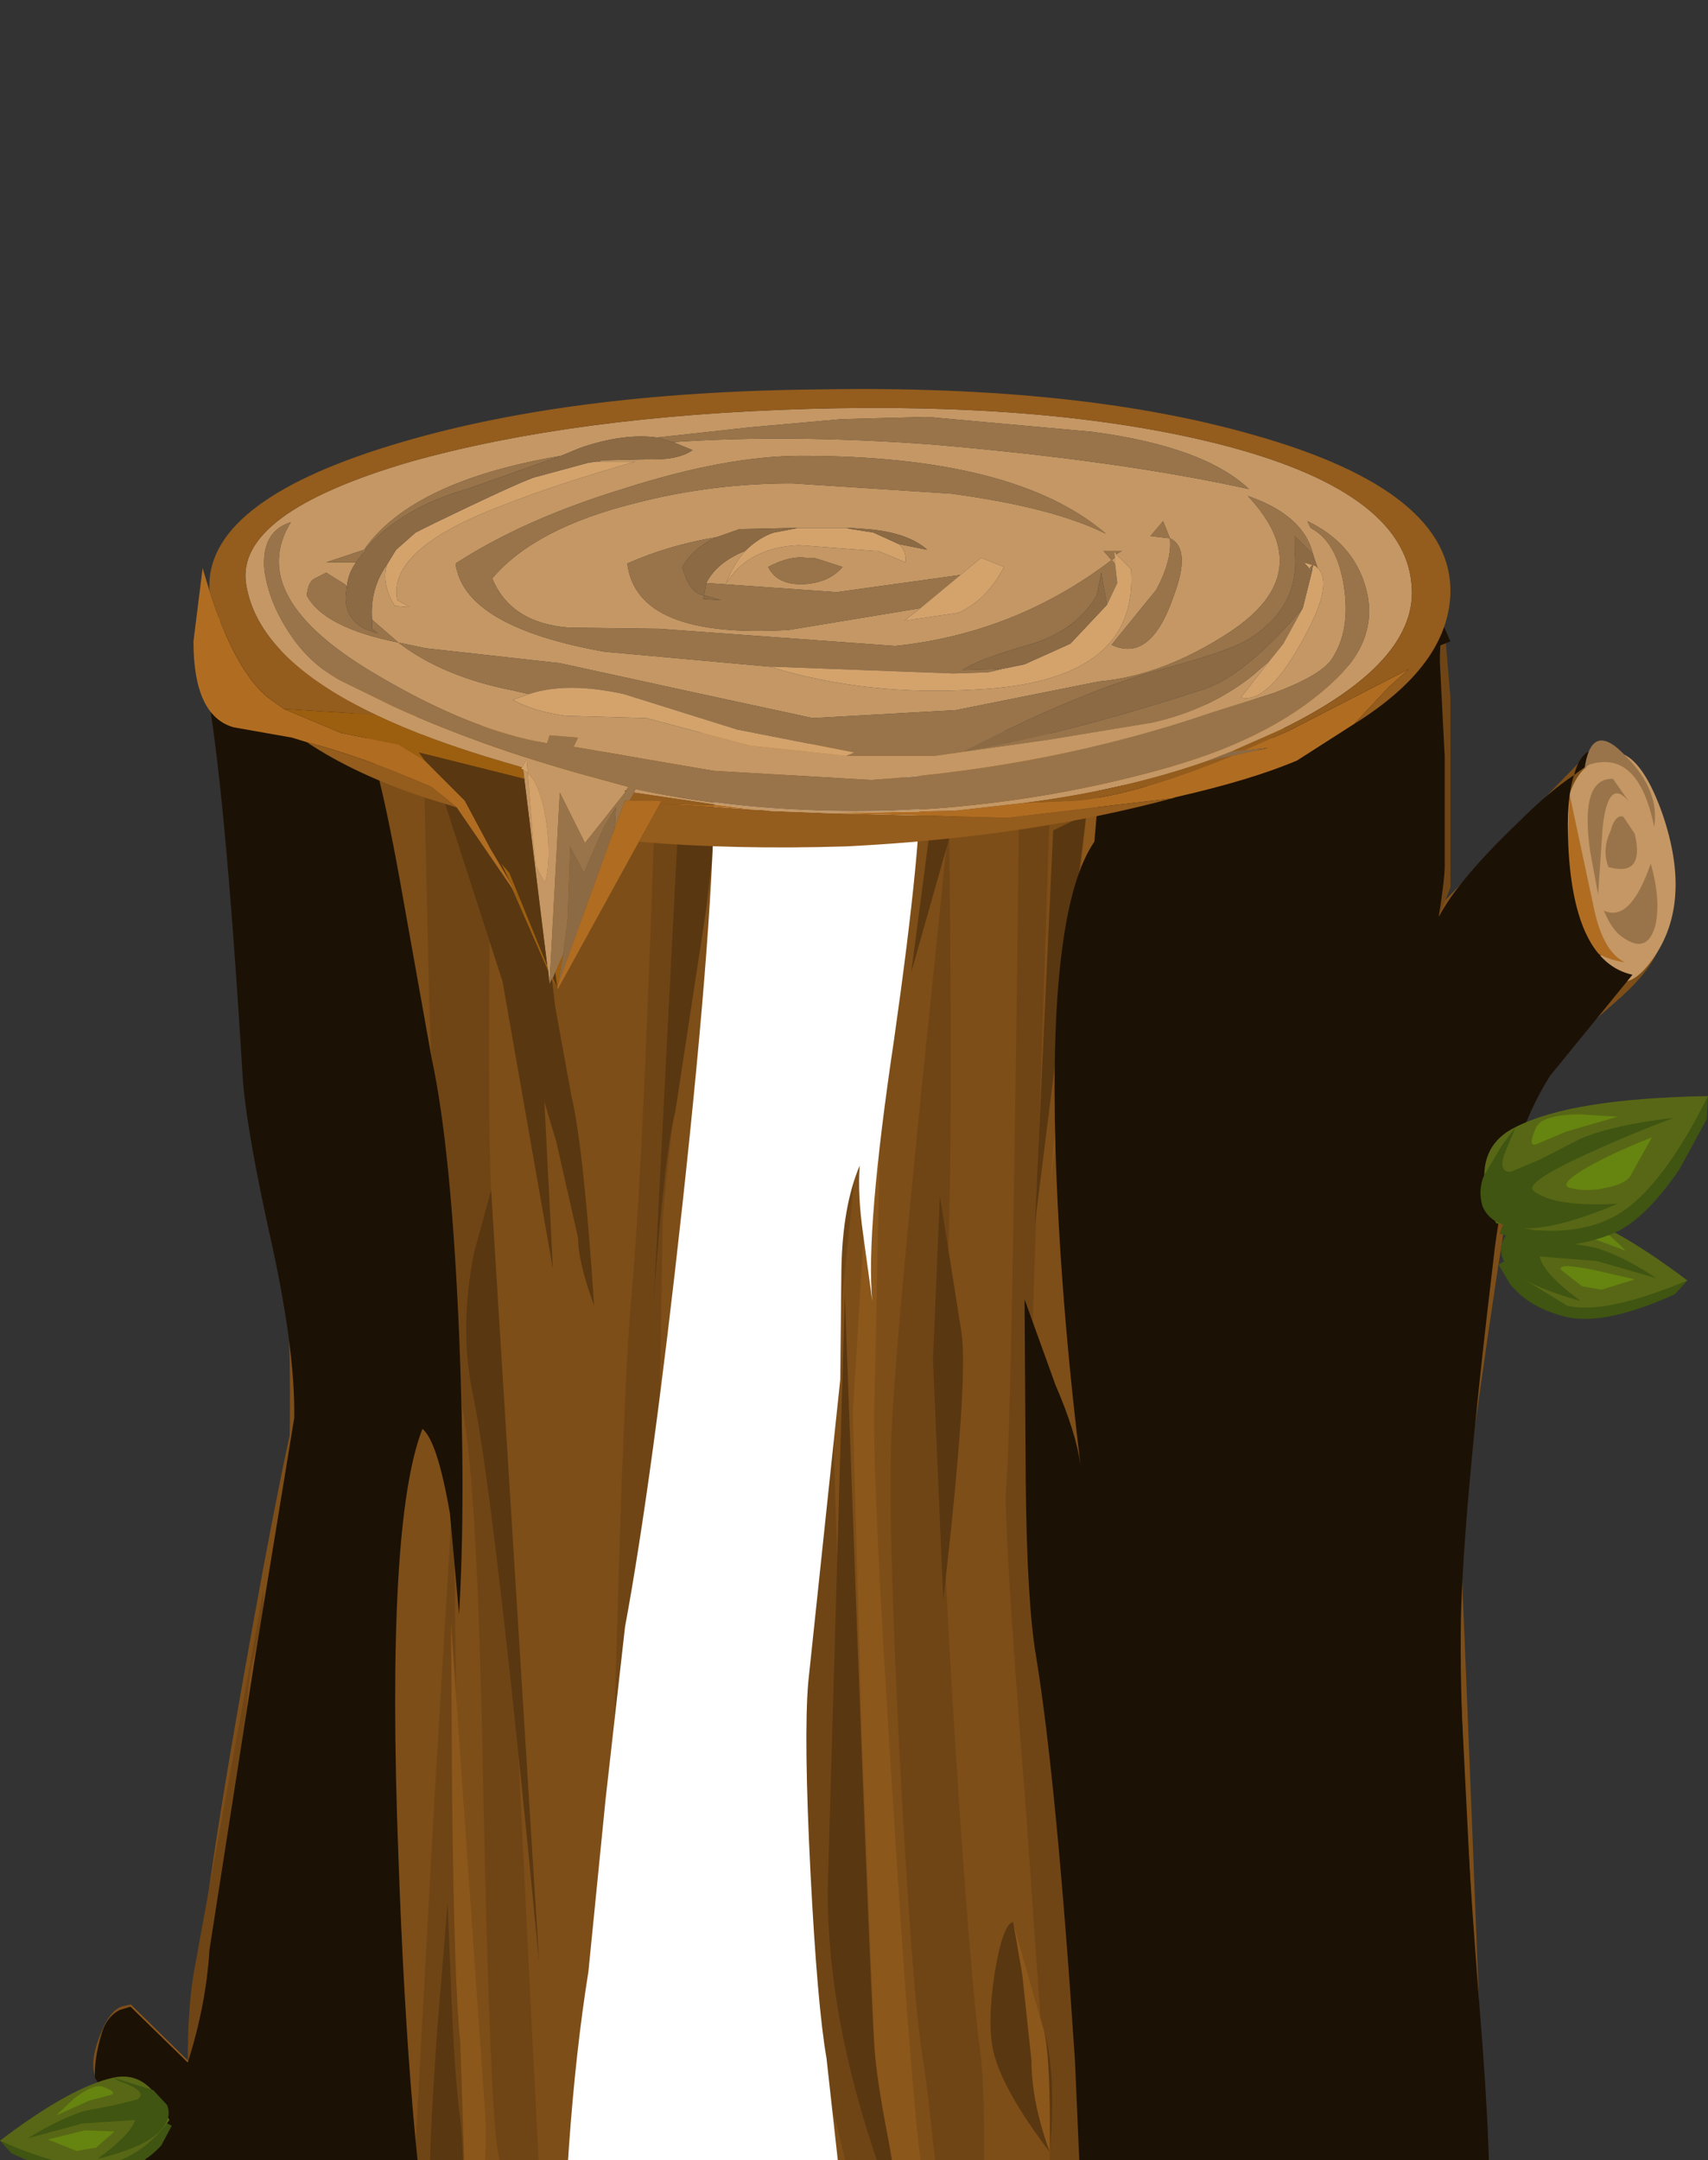 <?xml version="1.0" encoding="UTF-8" standalone="no"?>
<svg xmlns:xlink="http://www.w3.org/1999/xlink" height="94.3px" width="74.6px" xmlns="http://www.w3.org/2000/svg">
  <rect width="100%" height="100%" fill="#333333" stroke="none"/>
  <g transform="matrix(1.0, 0.0, 0.0, 1.0, 0.0, 0.0)">
    <use height="19.9" transform="matrix(1.0, 0.0, 0.0, 1.0, 5.65, 90.3)" width="62.85" xlink:href="#shape0"/>
    <use height="12.95" transform="matrix(1.0, 0.0, 0.0, 1.038, 6.8, 96.25)" width="59.6" xlink:href="#sprite0"/>
    <use height="84.6" transform="matrix(1.0, 0.0, 0.0, 1.0, 9.05, 26.3)" width="64.15" xlink:href="#shape2"/>
    <use height="81.3" transform="matrix(1.0, 0.0, 0.0, 1.038, 44.75, 26.05)" width="26.55" xlink:href="#sprite1"/>
    <use height="1.45" transform="matrix(1.0, 0.0, 0.0, 1.0, 62.8, 26.75)" width="0.55" xlink:href="#shape4"/>
    <use height="78.7" transform="matrix(1.0, 0.0, 0.0, 1.038, 48.95, 28.15)" width="20.75" xlink:href="#sprite2"/>
    <use height="82.85" transform="matrix(1.0, 0.0, 0.0, 1.0, 4.05, 26.8)" width="68.35" xlink:href="#shape6"/>
    <use height="76.0" transform="matrix(1.0, 0.0, 0.0, 1.038, 4.15, 27.5)" width="16.05" xlink:href="#sprite3"/>
    <use height="74.85" transform="matrix(1.0, 0.0, 0.0, 1.038, 24.5, 33.65)" width="15.7" xlink:href="#sprite4"/>
    <use height="78.0" transform="matrix(1.0, 0.0, 0.0, 1.0, 0.0, 17.0)" width="74.6" xlink:href="#shape9"/>
  </g>
  <defs>
    <g id="shape0" transform="matrix(1.0, 0.0, 0.0, 1.0, -5.65, -90.3)">
      <path d="M37.05 90.3 Q50.05 90.3 59.3 93.2 68.5 96.15 68.5 100.25 68.5 104.35 59.3 107.3 50.05 110.2 37.05 110.2 24.05 110.2 14.85 107.3 5.65 104.35 5.65 100.25 5.65 96.15 14.85 93.2 24.05 90.3 37.05 90.3" fill="url(#gradient0)" fill-rule="evenodd" stroke="none"/>
    </g>
    <radialGradient cx="0" cy="0" gradientTransform="matrix(0.038, 0.0, 0.0, -0.012, 37.05, 100.2)" gradientUnits="userSpaceOnUse" id="gradient0" r="819.2" spreadMethod="pad">
      <stop offset="0.086" stop-color="#000000" stop-opacity="0.247"/>
      <stop offset="0.867" stop-color="#000000" stop-opacity="0.102"/>
      <stop offset="1.0" stop-color="#000000" stop-opacity="0.0"/>
    </radialGradient>
    <g id="sprite0" transform="matrix(1.0, 0.0, 0.0, 1.0, 0.05, 0.0)">
      <use height="12.95" transform="matrix(1.0, 0.0, 0.0, 1.0, -0.05, 0.0)" width="59.6" xlink:href="#shape1"/>
    </g>
    <g id="shape1" transform="matrix(1.0, 0.0, 0.0, 1.0, 0.05, 0.0)">
      <path d="M57.2 0.0 Q58.75 0.0 59.35 2.85 60.0 5.7 58.6 6.7 56.55 8.15 53.1 9.55 48.1 11.5 42.15 12.5 36.3 13.45 24.45 12.45 L9.7 10.65 Q6.1 10.05 3.15 8.7 0.45 7.5 0.0 6.5 -0.35 5.8 2.4 4.1 3.75 3.3 5.2 2.6 L57.2 0.0" fill="#000000" fill-rule="evenodd" stroke="none"/>
    </g>
    <g id="shape2" transform="matrix(1.0, 0.0, 0.0, 1.0, -9.05, -26.3)">
      <path d="M57.35 30.0 Q61.4 28.15 63.2 26.3 62.9 28.15 62.7 31.65 62.35 38.6 62.8 46.45 63.55 59.15 65.0 98.1 63.55 101.3 59.55 104.4 51.6 110.7 38.95 110.35 24.15 109.95 15.45 105.7 12.75 104.35 11.0 102.8 L9.75 101.5 11.1 98.3 Q12.3 94.55 11.65 92.2 11.2 90.5 12.15 74.8 13.1 58.75 12.3 54.85 10.85 47.7 9.05 28.05 11.9 29.3 16.95 30.6 27.05 33.15 38.15 33.4 49.25 33.65 57.35 30.0" fill="#7e4e18" fill-rule="evenodd" stroke="none"/>
      <path d="M64.6 61.0 Q62.95 72.5 62.6 72.75 62.25 73.1 62.8 76.45 62.8 80.25 59.65 82.25 55.1 85.2 57.15 68.55 57.95 62.35 62.05 40.4 L69.2 33.05 70.45 35.45 72.5 40.0 Q73.1 41.55 70.55 43.75 67.3 46.55 66.9 47.55 66.3 48.95 64.6 61.0" fill="#7e4e18" fill-rule="evenodd" stroke="none"/>
      <path d="M69.2 33.55 Q71.15 31.45 72.6 35.5 74.0 39.55 72.05 42.05 70.2 44.45 68.9 39.8 67.65 35.15 69.2 33.55" fill="#c49764" fill-rule="evenodd" stroke="none"/>
      <path d="M17.6 56.5 Q17.0 58.25 16.65 71.15 16.3 84.4 15.9 86.1 15.1 89.85 15.35 105.5 L13.45 103.45 Q14.25 88.6 14.8 83.6 15.3 78.95 15.8 69.1 16.3 57.95 15.9 54.85 L12.3 28.0 15.1 30.45 16.75 42.2 Q18.3 54.45 17.6 56.5" fill="#704515" fill-rule="evenodd" stroke="none"/>
      <path d="M28.7 32.35 L31.6 32.75 30.4 41.3 Q29.15 50.35 28.95 53.2 L28.7 67.7 28.4 84.05 Q28.1 91.05 28.4 110.1 L25.9 109.25 Q26.2 95.2 26.45 89.0 L26.9 72.8 Q27.25 60.25 27.55 56.9 28.1 51.15 28.7 32.35" fill="#704515" fill-rule="evenodd" stroke="none"/>
      <path d="M18.45 30.8 L21.5 31.55 21.4 39.75 Q21.3 48.6 21.45 51.95 L23.15 86.95 24.25 108.4 22.0 108.0 Q22.6 98.1 21.75 93.95 21.4 92.25 21.1 77.95 20.85 64.0 20.1 61.05 19.25 57.7 18.75 43.9 L18.45 30.8" fill="#704515" fill-rule="evenodd" stroke="none"/>
      <path d="M31.5 50.8 L34.8 35.4 33.7 44.4 Q32.55 53.95 32.55 56.5 L32.4 70.65 Q32.3 82.3 32.85 85.7 33.65 91.05 32.0 110.1 L30.9 109.65 Q31.45 101.4 31.45 96.85 L30.95 81.05 30.05 64.35 Q29.7 60.75 31.5 50.8" fill="#704515" fill-rule="evenodd" stroke="none"/>
      <path d="M20.1 108.0 L18.95 107.15 Q18.15 96.45 18.15 93.55 L19.0 78.05 19.8 64.8 20.0 79.4 Q20.2 94.5 20.35 96.85 20.65 100.6 20.1 108.0" fill="#704515" fill-rule="evenodd" stroke="none"/>
      <path d="M17.3 106.75 L15.35 105.5 16.75 96.0 17.3 106.75" fill="#704515" fill-rule="evenodd" stroke="none"/>
      <path d="M57.5 58.15 Q56.8 53.5 57.1 41.9 L57.5 31.25 59.45 29.2 Q58.35 43.7 58.05 51.15 57.8 59.2 60.85 71.8 61.95 76.35 65.0 98.1 L62.2 102.6 Q61.1 93.55 60.85 89.85 L59.5 75.4 57.5 58.15" fill="#704515" fill-rule="evenodd" stroke="none"/>
      <path d="M60.85 103.0 Q57.25 95.2 57.25 93.1 L57.5 69.35 58.1 79.05 Q58.8 89.1 59.15 90.6 59.75 93.1 60.85 103.0" fill="#704515" fill-rule="evenodd" stroke="none"/>
      <path d="M68.9 40.0 L70.0 41.65 68.45 42.75 Q66.6 44.3 65.05 46.6 63.5 48.9 62.6 53.55 L62.1 57.05 62.6 52.3 Q63.35 46.45 64.2 44.95 65.1 43.4 67.1 41.55 L68.9 40.0" fill="#704515" fill-rule="evenodd" stroke="none"/>
      <path d="M60.6 28.7 L62.8 26.4 63.1 27.5 63.35 30.45 63.35 38.75 61.15 44.15 60.6 28.7" fill="#704515" fill-rule="evenodd" stroke="none"/>
      <path d="M36.45 59.8 Q36.25 62.55 36.95 75.85 37.7 89.05 38.1 90.6 L39.15 96.55 40.05 103.0 40.6 110.9 38.95 110.35 38.3 103.05 Q37.35 95.1 36.15 91.45 34.95 87.95 35.1 74.2 35.5 60.4 35.35 58.55 35.15 56.25 36.05 48.5 L37.0 41.25 38.95 35.85 36.45 59.8" fill="#704515" fill-rule="evenodd" stroke="none"/>
      <path d="M36.7 109.65 L33.65 109.65 Q33.65 106.65 33.8 103.6 34.1 97.35 34.8 96.85 35.5 96.35 36.15 102.95 L36.7 109.65" fill="#704515" fill-rule="evenodd" stroke="none"/>
      <path d="M41.45 35.85 Q41.7 55.3 41.15 58.15 40.8 60.1 41.55 73.35 42.3 85.6 42.8 89.45 43.35 93.55 42.25 110.5 40.85 93.1 40.3 89.85 39.85 87.15 39.3 76.8 38.75 66.1 38.95 62.3 39.1 58.9 40.3 47.05 L41.45 35.85" fill="#704515" fill-rule="evenodd" stroke="none"/>
      <path d="M44.5 35.85 L45.85 35.4 45.05 59.4 Q45.05 61.7 45.95 74.7 46.85 88.05 47.25 90.6 L49.2 109.65 46.4 109.65 Q45.85 98.1 45.85 93.95 L44.8 78.9 Q43.8 66.35 43.95 64.8 44.2 61.9 44.5 35.85" fill="#704515" fill-rule="evenodd" stroke="none"/>
      <path d="M54.75 33.35 L54.25 43.1 Q53.75 53.2 53.9 55.3 L54.55 70.0 55.0 85.7 Q55.0 89.3 55.35 94.0 55.7 98.85 56.1 99.75 56.7 101.0 57.8 105.5 L55.85 107.15 Q54.75 96.0 54.75 94.35 53.65 67.65 53.05 64.35 52.75 62.5 52.95 54.05 L53.05 44.9 Q52.9 43.9 52.85 38.75 L52.8 33.75 54.75 33.35" fill="#704515" fill-rule="evenodd" stroke="none"/>
      <path d="M49.2 35.0 L50.85 35.0 50.2 44.9 Q49.55 55.1 49.75 56.05 49.9 57.1 49.3 71.3 L48.65 85.3 48.0 71.3 Q47.35 57.1 47.55 56.05 L49.2 35.0" fill="#704515" fill-rule="evenodd" stroke="none"/>
      <path d="M54.2 105.95 Q52.8 105.1 52.5 103.85 L50.0 91.05 Q49.3 87.7 50.85 73.8 L52.5 60.65 52.3 72.0 Q52.15 83.75 52.5 86.1 53.05 89.85 54.2 105.95" fill="#704515" fill-rule="evenodd" stroke="none"/>
      <path d="M52.25 108.85 L49.2 109.65 50.3 97.25 52.25 108.85" fill="#704515" fill-rule="evenodd" stroke="none"/>
      <path d="M62.0 27.65 L62.5 27.15 63.15 27.0 62.0 27.65 57.5 31.25 Q55.85 32.5 52.15 33.35 L44.65 34.15 39.15 34.05 34.55 33.65 29.55 32.85 27.45 32.35 36.6 32.5 49.9 32.0 Q53.35 31.45 58.6 29.2 L62.0 27.65" fill="#b06d22" fill-rule="evenodd" stroke="none"/>
      <path d="M68.45 37.3 L68.55 34.65 69.65 39.8 Q70.05 41.55 70.95 42.0 L70.9 42.0 Q69.65 41.8 69.1 40.95 68.5 40.1 68.45 37.3" fill="#b06d22" fill-rule="evenodd" stroke="none"/>
      <path d="M35.4 109.5 L34.9 105.4 Q34.45 101.2 34.7 100.7 L35.1 98.85 35.25 97.7 35.9 101.85 36.55 107.6 36.55 110.9 35.4 109.5" fill="#593711" fill-rule="evenodd" stroke="none"/>
      <path d="M39.85 110.1 Q39.3 97.4 38.4 94.6 36.15 88.15 36.15 82.55 L36.9 56.5 Q38.0 87.2 38.2 89.45 L39.2 95.95 40.05 102.1 39.85 110.1" fill="#593711" fill-rule="evenodd" stroke="none"/>
      <path d="M53.15 104.25 L52.15 97.8 Q51.2 91.1 51.3 90.25 L52.0 87.65 52.5 86.1 53.05 89.85 53.55 96.0 Q53.55 99.35 53.15 104.25" fill="#593711" fill-rule="evenodd" stroke="none"/>
      <path d="M29.8 32.5 L31.6 33.15 30.85 39.65 29.5 48.5 Q29.0 50.5 28.55 56.8 L29.8 32.5" fill="#593711" fill-rule="evenodd" stroke="none"/>
      <path d="M19.55 83.05 L19.7 86.75 Q19.85 90.7 20.1 92.45 20.45 95.2 19.9 103.75 L18.8 95.45 Q18.7 94.25 19.1 88.55 L19.55 83.05" fill="#593711" fill-rule="evenodd" stroke="none"/>
      <path d="M12.85 30.6 L12.3 29.5 15.45 31.4 17.3 49.65 15.1 41.05 Q14.65 39.7 13.7 35.0 L12.85 30.6" fill="#593711" fill-rule="evenodd" stroke="none"/>
      <path d="M11.2 29.5 L12.7 49.3 9.05 28.05 11.2 29.5" fill="#704515" fill-rule="evenodd" stroke="none"/>
      <path d="M58.55 34.15 L59.45 47.95 Q59.65 49.3 58.7 60.35 57.95 53.45 58.05 51.15 L58.55 34.15" fill="#593711" fill-rule="evenodd" stroke="none"/>
      <path d="M46.0 36.25 L47.45 35.55 45.2 53.45 46.0 36.25" fill="#593711" fill-rule="evenodd" stroke="none"/>
      <path d="M19.7 70.85 L21.2 92.45 Q21.35 94.95 20.1 108.0 L20.25 99.05 20.3 94.8 20.1 89.1 Q19.85 86.9 19.75 78.65 L19.7 70.85" fill="#8c571b" fill-rule="evenodd" stroke="none"/>
      <path d="M15.45 31.4 L16.8 39.3 Q18.15 47.8 18.25 50.7 18.4 55.4 16.2 71.1 16.55 61.2 16.95 58.45 17.55 53.55 17.1 48.8 L15.45 31.4" fill="#8c571b" fill-rule="evenodd" stroke="none"/>
      <path d="M38.4 44.65 L38.4 51.25 38.2 60.9 Q38.05 63.9 38.95 77.85 39.8 91.6 40.25 94.6 40.8 98.5 40.8 109.0 L39.85 98.5 38.95 94.15 Q38.3 90.95 38.2 89.45 L37.65 76.1 37.25 61.7 37.85 51.75 38.4 44.65" fill="#8c571b" fill-rule="evenodd" stroke="none"/>
      <path d="M54.75 33.35 L57.5 31.25 54.2 48.65 54.75 33.35" fill="#593711" fill-rule="evenodd" stroke="none"/>
      <path d="M62.2 102.6 Q60.0 98.9 59.45 96.45 59.0 94.35 58.25 82.9 57.5 71.3 58.05 73.05 58.6 74.6 60.45 88.75 L62.2 102.6" fill="#593711" fill-rule="evenodd" stroke="none"/>
      <path d="M65.05 53.2 Q64.45 56.1 62.6 72.75 L62.8 53.65 65.6 44.55 65.55 47.8 Q65.4 51.4 65.05 53.2" fill="#593711" fill-rule="evenodd" stroke="none"/>
      <path d="M51.8 74.95 L51.8 71.55 51.85 74.15 Q52.2 85.1 53.05 86.95 53.95 88.75 54.0 96.05 L53.9 103.0 Q53.35 93.55 52.5 89.45 52.0 86.85 51.8 74.95" fill="#8c571b" fill-rule="evenodd" stroke="none"/>
      <path d="M58.05 71.4 L60.85 89.85 62.2 102.6 Q60.85 93.95 60.3 91.85 59.95 90.6 58.95 80.85 L58.05 71.4" fill="#8c571b" fill-rule="evenodd" stroke="none"/>
      <path d="M59.15 53.65 L59.1 48.8 58.75 43.7 Q58.6 42.7 59.15 37.7 L59.75 32.9 Q59.75 41.0 59.3 42.45 59.05 43.4 59.4 46.2 L60.0 50.1 Q60.3 51.75 58.9 59.6 L59.15 53.65" fill="#8c571b" fill-rule="evenodd" stroke="none"/>
      <path d="M47.45 35.55 L48.1 35.2 45.85 51.75 47.45 35.55" fill="#8c571b" fill-rule="evenodd" stroke="none"/>
      <path d="M34.8 96.85 L37.25 103.85 Q38.05 106.35 37.35 108.9 37.05 110.15 36.55 110.9 36.45 106.75 36.0 104.25 L34.8 96.85" fill="#8c571b" fill-rule="evenodd" stroke="none"/>
      <path d="M20.65 60.85 Q20.05 58.0 20.7 54.7 L21.45 51.95 23.55 85.7 Q21.6 65.4 20.65 60.85" fill="#593711" fill-rule="evenodd" stroke="none"/>
      <path d="M23.7 108.4 L23.8 96.85 25.35 108.85 23.7 108.4" fill="#593711" fill-rule="evenodd" stroke="none"/>
      <path d="M11.5 102.8 L14.25 92.7 14.1 104.7 11.5 102.8" fill="#593711" fill-rule="evenodd" stroke="none"/>
      <path d="M51.7 108.6 L50.45 108.85 50.6 98.9 51.7 108.6" fill="#593711" fill-rule="evenodd" stroke="none"/>
      <path d="M42.25 110.5 L42.7 99.95 42.65 96.75 42.55 94.75 43.95 106.75 43.1 110.5 42.25 110.5" fill="#593711" fill-rule="evenodd" stroke="none"/>
    </g>
    <g id="sprite1" transform="matrix(1.0, 0.0, 0.0, 1.0, 0.0, 0.0)">
      <use height="81.3" transform="matrix(1.0, 0.0, 0.0, 1.0, 0.0, 0.0)" width="26.55" xlink:href="#shape3"/>
    </g>
    <g id="shape3" transform="matrix(1.0, 0.0, 0.0, 1.0, 0.0, 0.0)">
      <path d="M24.0 7.5 Q23.65 8.5 23.75 10.5 24.0 15.35 26.55 15.9 L22.95 20.15 Q21.15 22.9 20.55 27.3 19.05 39.3 19.05 43.65 19.0 48.95 20.0 60.9 20.5 67.4 20.15 69.1 19.55 72.05 16.15 74.55 13.8 76.3 10.1 78.25 L4.0 81.3 Q4.05 79.2 3.6 76.85 L2.85 72.6 Q2.55 70.55 2.45 67.1 L2.2 61.55 Q1.4 49.85 0.5 44.55 0.1 42.3 0.05 37.15 L0.0 29.55 1.35 33.15 Q2.25 35.15 2.45 36.55 1.55 29.5 1.35 23.2 1.05 13.1 3.05 10.3 L3.25 8.05 Q4.2 7.8 6.05 8.05 7.45 8.2 8.8 7.4 10.3 6.55 13.6 3.5 16.65 0.7 18.25 0.0 L17.95 6.8 Q17.75 10.65 18.1 13.45 18.95 11.9 21.55 9.5 22.9 8.2 24.0 7.5 24.4 6.0 25.7 6.55 25.0 6.75 24.0 7.5" fill="#1c1105" fill-rule="evenodd" stroke="none"/>
    </g>
    <g id="shape4" transform="matrix(1.0, 0.0, 0.0, 1.0, -62.8, -26.75)">
      <path d="M62.8 26.75 L63.35 28.0 62.85 28.2 62.8 26.75" fill="#1c1105" fill-rule="evenodd" stroke="none"/>
    </g>
    <g id="sprite2" transform="matrix(1.0, 0.0, 0.0, 1.0, 0.0, 0.0)">
      <use height="78.7" transform="matrix(1.0, 0.0, 0.0, 1.0, 0.0, 0.0)" width="20.75" xlink:href="#shape5"/>
    </g>
    <g id="shape5" transform="matrix(1.0, 0.0, 0.0, 1.0, 0.0, 0.0)">
      <path d="M10.25 2.15 Q11.45 1.2 13.9 0.0 L14.15 4.7 14.15 9.35 Q14.1 10.8 13.05 15.7 12.2 19.7 12.55 22.05 L14.25 19.25 Q15.3 17.45 16.35 17.0 L14.45 20.75 17.5 16.95 Q19.35 14.35 20.75 14.2 20.25 15.6 18.6 17.95 16.95 20.25 16.4 21.8 15.85 23.6 15.2 31.3 14.6 38.6 14.7 41.15 L15.4 54.5 16.0 67.65 Q15.2 68.1 14.0 69.95 12.9 71.75 11.95 72.1 L11.9 71.95 Q9.35 75.0 5.65 77.1 1.9 79.2 0.0 78.55 0.25 76.45 2.05 72.4 2.4 73.35 3.05 74.05 L4.1 66.7 Q5.7 69.6 7.45 70.55 8.0 68.65 7.5 65.85 L6.2 61.15 Q6.35 62.3 5.95 63.35 L5.15 47.55 Q4.7 35.45 5.75 32.2 4.85 23.9 6.65 22.8 L7.1 23.8 7.55 24.75 7.15 15.4 Q6.9 8.1 7.55 6.0 8.2 3.8 10.25 2.15" fill="#1c1105" fill-rule="evenodd" stroke="none"/>
    </g>
    <g id="shape6" transform="matrix(1.0, 0.0, 0.0, 1.0, -4.05, -26.8)">
      <path d="M41.6 32.75 Q37.1 32.5 35.2 31.75 L39.1 32.5 Q39.5 31.7 42.55 31.85 L46.7 32.05 50.35 31.05 54.55 30.55 56.05 30.35 53.25 31.35 48.0 32.7 Q45.65 33.05 41.6 32.75" fill="#8c6a44" fill-rule="evenodd" stroke="none"/>
      <path d="M70.05 39.75 Q71.2 40.3 72.1 37.7 72.55 39.3 72.3 40.4 71.95 41.7 70.85 40.9 70.4 40.6 70.05 39.75 M71.15 35.0 Q70.25 33.9 70.0 36.1 L69.8 39.05 69.45 37.15 Q69.0 33.95 70.45 34.0 L71.15 35.0" fill="#99744a" fill-rule="evenodd" stroke="none"/>
      <path d="M70.35 36.25 Q70.55 35.55 70.9 35.65 L71.4 36.4 Q71.85 38.3 70.25 37.85 70.0 37.2 70.25 36.5 L70.35 36.25" fill="#99744a" fill-rule="evenodd" stroke="none"/>
      <path d="M69.35 33.4 L69.2 33.6 Q69.5 31.4 71.0 33.0 72.5 34.5 72.25 36.1 71.55 32.65 69.35 33.4" fill="#99744a" fill-rule="evenodd" stroke="none"/>
      <path d="M13.3 60.15 L13.45 59.75 12.5 87.35 Q12.05 91.65 11.65 102.15 L9.15 101.6 Q8.35 97.1 7.2 94.6 6.5 93.1 5.25 91.7 L4.15 90.6 Q3.9 89.95 4.45 88.65 4.8 87.8 5.3 87.6 L5.7 87.5 8.2 89.95 8.65 89.4 Q9.0 88.55 8.75 87.1 8.45 85.65 10.55 73.7 12.6 62.1 13.3 60.15" fill="#7e4e18" fill-rule="evenodd" stroke="none"/>
      <path d="M11.65 92.2 L10.95 103.05 9.15 101.6 Q8.6 98.4 7.5 96.15 L5.4 92.6 4.15 90.6 Q5.4 90.45 5.85 89.85 6.1 89.45 6.75 90.3 L8.05 92.55 10.25 97.1 11.65 92.2" fill="#704515" fill-rule="evenodd" stroke="none"/>
      <path d="M12.4 79.55 Q11.45 86.05 10.8 87.35 9.85 89.45 8.2 89.95 8.2 87.75 8.45 86.2 L11.5 69.45 11.5 70.4 11.1 72.3 Q10.75 73.15 10.55 78.85 L10.4 84.4 13.2 73.35 12.4 79.55" fill="#704515" fill-rule="evenodd" stroke="none"/>
      <path d="M11.95 40.05 L13.45 45.3 Q13.9 46.65 14.85 54.05 L12.5 46.8 Q11.95 45.3 11.9 42.5 L11.95 40.05" fill="#593711" fill-rule="evenodd" stroke="none"/>
      <path d="M12.7 49.3 L14.55 58.2 Q14.75 59.45 14.2 64.0 L13.05 70.65 Q12.2 73.35 10.7 83.9 10.95 74.65 11.4 73.35 L12.8 66.6 Q13.9 60.7 13.75 59.25 L12.7 49.3" fill="#8c571b" fill-rule="evenodd" stroke="none"/>
      <path d="M5.7 87.5 L8.2 89.95 8.6 92.45 5.7 89.15 5.7 87.5" fill="#8c571b" fill-rule="evenodd" stroke="none"/>
      <path d="M13.2 83.9 L13.1 85.75 Q13.0 87.75 13.2 88.65 13.45 90.1 12.05 93.85 L11.4 89.3 Q11.2 88.25 12.0 86.0 12.8 83.9 13.2 83.9" fill="#704515" fill-rule="evenodd" stroke="none"/>
      <path d="M12.75 84.75 L13.05 86.1 13.2 88.65 12.5 92.7 Q11.95 90.6 12.2 89.3 L12.6 86.55 12.75 84.75" fill="#593711" fill-rule="evenodd" stroke="none"/>
      <path d="M41.05 52.2 L42.0 58.2 Q42.3 60.25 41.2 69.85 L40.75 59.35 41.05 52.2" fill="#593711" fill-rule="evenodd" stroke="none"/>
      <path d="M40.9 34.05 L42.15 34.15 39.8 42.45 40.9 34.05" fill="#593711" fill-rule="evenodd" stroke="none"/>
      <path d="M44.25 83.9 L45.6 88.65 Q46.15 90.45 45.85 93.95 43.8 91.25 43.4 89.6 43.1 88.35 43.45 86.1 43.8 84.0 44.25 83.9" fill="#593711" fill-rule="evenodd" stroke="none"/>
      <path d="M44.25 83.9 L45.6 88.65 Q45.9 89.95 45.85 93.95 45.05 91.75 45.05 89.95 L44.65 86.2 44.25 83.9" fill="#8c571b" fill-rule="evenodd" stroke="none"/>
      <path d="M30.9 109.65 L28.85 109.3 31.35 103.95 30.9 109.65" fill="#593711" fill-rule="evenodd" stroke="none"/>
      <path d="M34.55 33.65 L36.75 33.8 34.65 37.8 34.55 33.65" fill="#593711" fill-rule="evenodd" stroke="none"/>
      <path d="M22.6 39.75 L23.0 38.5 24.0 41.85 24.25 43.95 24.95 47.8 Q25.5 50.15 25.95 57.0 25.25 55.1 25.25 54.05 L24.3 49.85 23.0 45.5 Q22.75 44.65 22.65 42.15 L22.6 39.75" fill="#593711" fill-rule="evenodd" stroke="none"/>
      <path d="M36.35 32.6 L29.2 32.6 20.55 32.25 Q18.2 31.85 13.05 29.75 L10.55 28.05 9.3 26.8 12.55 28.55 Q16.5 30.45 19.7 30.8 L36.35 32.6" fill="#b06d22" fill-rule="evenodd" stroke="none"/>
      <path d="M25.95 32.85 L28.0 32.75 26.9 36.9 25.95 32.85" fill="#593711" fill-rule="evenodd" stroke="none"/>
      <path d="M32.75 52.6 L32.4 54.15 Q32.05 55.95 32.15 57.25 32.35 59.35 31.8 63.7 L31.05 58.3 Q30.95 57.2 31.85 54.8 L32.75 52.6" fill="#593711" fill-rule="evenodd" stroke="none"/>
    </g>
    <g id="sprite3" transform="matrix(1.0, 0.0, 0.0, 1.0, 0.0, 0.0)">
      <use height="76.0" transform="matrix(1.0, 0.0, 0.0, 1.0, 0.0, 0.0)" width="16.05" xlink:href="#shape7"/>
    </g>
    <g id="shape7" transform="matrix(1.0, 0.0, 0.0, 1.0, 0.0, 0.0)">
      <path d="M13.3 10.45 L14.7 18.0 Q15.55 21.75 15.9 29.55 16.2 36.6 15.9 41.4 L15.5 37.15 Q14.95 34.1 14.3 33.6 12.7 37.55 13.25 51.55 13.7 63.8 14.85 69.6 L15.75 74.75 Q15.7 76.6 13.2 75.7 L8.6 73.95 Q5.6 72.55 4.55 70.9 L4.85 70.85 3.35 66.25 1.35 62.9 0.0 60.9 Q-0.05 60.1 0.3 59.0 0.5 58.35 1.05 58.05 L1.55 57.9 4.05 60.25 Q4.85 57.85 5.0 55.5 L6.95 43.45 8.7 33.15 Q8.75 30.4 7.75 25.95 6.6 21.0 6.45 18.8 5.65 6.1 4.8 2.05 L4.75 0.35 Q4.95 -0.6 7.55 0.95 L10.1 2.7 10.3 2.55 11.45 3.65 Q12.2 4.6 13.3 10.45" fill="#1c1105" fill-rule="evenodd" stroke="none"/>
    </g>
    <g id="sprite4" transform="matrix(1.0, 0.0, 0.0, 1.0, 0.0, 0.0)">
      <use height="74.85" transform="matrix(1.0, 0.0, 0.0, 1.0, 0.0, 0.0)" width="15.7" xlink:href="#shape8"/>
    </g>
    <g id="shape8" transform="matrix(1.0, 0.0, 0.0, 1.0, 0.0, 0.0)">
      <path d="M15.7 0.0 Q15.8 2.85 14.55 11.3 13.3 19.35 13.6 22.3 L13.2 19.5 Q12.95 17.8 13.05 16.6 12.3 18.3 12.25 20.95 L12.2 25.6 10.8 38.35 Q10.6 40.65 10.9 46.35 11.2 51.95 11.6 54.15 L12.1 58.5 12.55 62.9 14.05 68.05 Q15.2 71.75 15.0 72.85 14.75 74.3 12.7 74.7 11.25 75.0 9.4 74.75 L5.6 74.1 Q2.7 73.45 2.3 72.85 1.75 72.0 1.65 68.55 L1.4 63.85 0.65 65.25 0.0 66.75 Q0.1 57.1 1.2 50.5 L1.95 43.25 2.8 36.0 Q4.0 29.75 5.3 18.3 6.7 5.95 6.7 0.4 L6.55 0.15 10.6 0.4 Q14.0 0.9 15.7 0.0" fill="#ffffff" fill-rule="evenodd" stroke="none"/>
    </g>
    <g id="shape9" transform="matrix(1.0, 0.0, 0.0, 1.0, 0.0, -17.0)">
      <path d="M17.7 29.7 L23.0 32.85 24.15 55.4 21.95 42.85 17.7 29.7" fill="#593711" fill-rule="evenodd" stroke="none"/>
      <path d="M0.0 93.45 L6.05 92.05 7.5 92.8 7.05 93.65 Q6.3 94.5 4.95 94.9 3.4 95.35 0.5 94.0 L0.0 93.45" fill="#3f5511" fill-rule="evenodd" stroke="none"/>
      <path d="M7.4 92.55 Q6.3 94.05 4.8 94.45 3.25 94.9 0.0 93.45 3.1 91.1 4.95 90.7 6.1 90.45 6.85 91.5 L7.4 92.55" fill="#586715" fill-rule="evenodd" stroke="none"/>
      <path d="M6.7 91.25 L7.3 91.9 Q7.5 92.4 7.1 92.9 6.5 93.7 4.25 94.25 5.7 93.2 5.9 92.55 L3.6 92.7 1.2 93.35 Q2.7 92.45 3.7 92.15 L5.0 91.9 6.0 91.65 Q6.5 91.3 5.2 90.85 L4.95 90.7 6.7 91.25" fill="#3f5511" fill-rule="evenodd" stroke="none"/>
      <path d="M2.1 93.4 L3.7 93.0 5.0 93.05 4.2 93.75 3.35 93.9 2.1 93.4" fill="#668510" fill-rule="evenodd" stroke="none"/>
      <path d="M2.45 92.35 L3.25 91.6 Q4.1 90.95 4.5 91.1 5.15 91.35 4.85 91.45 L3.9 91.7 2.45 92.35" fill="#668510" fill-rule="evenodd" stroke="none"/>
      <path d="M73.7 55.9 L73.15 56.5 Q69.95 57.95 68.25 57.45 66.75 57.05 65.95 56.05 L65.45 55.2 67.05 54.35 73.7 55.9" fill="#3f5511" fill-rule="evenodd" stroke="none"/>
      <path d="M65.6 54.85 L66.15 53.75 Q66.95 52.6 68.25 52.9 70.25 53.3 73.7 55.9 70.1 57.4 68.45 57.0 L66.4 55.75 65.6 54.85" fill="#586715" fill-rule="evenodd" stroke="none"/>
      <path d="M67.95 53.0 L67.3 53.3 Q66.75 53.7 67.1 53.9 L68.15 54.2 69.6 54.45 Q70.75 54.75 72.35 55.8 L69.75 55.05 67.25 54.85 Q67.4 55.6 69.05 56.8 66.55 56.1 65.85 55.3 65.4 54.7 65.65 54.15 65.85 53.75 66.35 53.45 L68.25 52.9 67.95 53.0" fill="#3f5511" fill-rule="evenodd" stroke="none"/>
      <path d="M71.4 55.85 L69.95 56.3 69.1 56.15 68.2 55.45 Q67.95 55.1 69.65 55.45 L71.4 55.85" fill="#668510" fill-rule="evenodd" stroke="none"/>
      <path d="M71.0 54.6 L69.4 54.0 68.4 53.7 Q68.05 53.55 68.75 53.3 69.45 53.0 71.0 54.6" fill="#668510" fill-rule="evenodd" stroke="none"/>
      <path d="M74.6 47.85 L74.55 48.85 73.35 51.05 Q71.85 53.25 70.45 53.85 68.55 54.6 66.85 54.3 L65.5 53.85 66.35 51.65 74.6 47.85" fill="#3f5511" fill-rule="evenodd" stroke="none"/>
      <path d="M65.35 53.4 Q64.95 52.7 64.85 51.75 64.65 49.95 66.2 49.2 68.65 47.95 74.6 47.85 72.35 52.35 70.2 53.25 68.9 53.85 67.0 53.7 L65.35 53.4" fill="#586715" fill-rule="evenodd" stroke="none"/>
      <path d="M66.2 49.2 L65.7 50.4 Q65.45 51.2 66.0 51.15 L67.3 50.6 69.05 49.7 Q70.5 49.1 73.1 48.8 71.35 49.45 69.7 50.2 66.45 51.65 67.0 52.0 67.9 52.7 70.65 52.55 67.45 53.9 66.05 53.55 65.05 53.4 64.75 52.65 64.55 52.0 64.8 51.35 L65.6 50.0 66.2 49.2" fill="#3f5511" fill-rule="evenodd" stroke="none"/>
      <path d="M72.15 49.65 L71.2 51.35 Q70.95 51.7 70.15 51.85 69.3 52.05 68.55 51.85 67.95 51.65 70.0 50.6 71.0 50.1 72.15 49.65" fill="#668510" fill-rule="evenodd" stroke="none"/>
      <path d="M70.65 48.75 L68.4 49.4 67.1 49.95 Q66.7 50.1 67.1 49.2 67.4 48.65 69.05 48.65 L70.65 48.75" fill="#668510" fill-rule="evenodd" stroke="none"/>
      <path d="M51.25 26.05 Q52.05 23.95 51.1 23.5 L50.8 22.75 50.25 23.4 51.1 23.5 Q51.2 24.45 50.5 25.75 L48.55 28.15 Q50.25 28.95 51.25 26.05 M27.7 34.6 L27.75 34.45 Q32.9 35.55 38.75 35.4 45.1 35.2 51.2 33.45 55.85 32.1 58.4 29.6 60.25 27.8 59.65 25.65 59.1 23.7 57.1 22.75 L57.25 23.05 Q58.4 23.65 58.7 25.6 59.0 27.55 58.15 28.8 57.65 29.5 55.65 30.25 L52.95 31.1 Q45.95 33.5 38.05 34.05 L31.15 33.65 25.05 32.6 25.25 32.2 24.0 32.1 23.9 32.45 Q20.55 31.9 16.35 29.4 10.7 26.05 12.7 22.8 11.4 23.2 11.55 24.9 11.75 26.3 12.65 27.65 13.5 28.95 14.85 29.7 L17.2 30.85 Q21.4 32.75 26.35 34.05 L27.45 34.35 27.35 34.5 27.3 34.5 27.3 34.6 25.55 36.8 24.45 34.6 24.0 42.95 23.95 42.4 23.9 42.15 22.9 34.0 22.85 33.6 23.05 33.75 23.3 36.9 23.4 37.8 23.8 38.55 Q24.1 37.5 23.85 35.8 23.6 34.25 23.05 33.75 L23.0 33.15 22.8 33.5 21.95 33.25 Q18.7 32.3 16.4 31.2 11.25 28.75 10.75 25.5 10.25 22.4 17.95 20.15 25.1 18.15 35.3 17.85 45.8 17.55 53.1 19.35 61.3 21.4 61.65 25.5 62.0 28.9 55.95 31.85 L53.8 32.8 52.65 33.25 Q49.05 34.5 44.75 35.05 L41.65 35.4 36.3 35.5 33.65 35.4 33.2 35.35 33.0 35.35 31.4 35.15 27.7 34.6 M57.55 24.8 L57.35 24.2 Q56.95 22.5 54.5 21.65 57.65 25.0 53.7 27.6 50.8 29.5 48.0 29.75 L41.75 31.0 35.5 31.35 29.95 30.15 24.45 28.95 18.6 28.3 17.4 28.05 Q19.35 29.55 22.45 30.15 L23.1 30.3 22.4 30.55 Q23.3 31.05 24.7 31.25 L28.25 31.35 32.75 32.55 36.95 33.0 40.8 33.0 45.75 32.3 50.3 31.55 Q52.8 31.0 54.7 29.5 L55.45 28.85 54.2 30.45 Q55.4 30.75 57.0 27.75 58.25 25.45 57.55 24.8 M40.2 26.55 L39.5 27.1 41.85 26.75 Q43.1 26.2 43.85 24.75 L42.85 24.35 41.95 25.1 36.55 25.85 30.85 25.45 Q31.3 24.55 32.55 24.05 32.05 24.6 31.7 25.5 32.65 23.9 34.9 23.8 L38.2 24.05 38.35 24.05 39.55 24.55 Q39.6 24.05 39.25 23.75 L40.5 24.0 Q39.65 23.25 37.9 23.1 L37.2 23.05 37.15 23.05 36.95 23.05 36.85 23.05 36.1 23.05 35.3 23.05 34.85 23.05 34.55 23.05 32.3 23.1 31.3 23.45 Q29.2 23.8 27.4 24.6 27.8 27.9 34.45 27.5 L40.2 26.55 M48.75 24.2 L49.0 24.05 48.65 24.05 48.2 24.05 48.55 24.45 Q44.35 27.65 39.1 28.2 L28.8 27.45 24.85 27.4 Q22.3 27.2 21.5 25.25 23.35 23.05 27.8 21.95 31.1 21.1 34.6 21.1 L41.55 21.55 Q46.0 22.15 48.3 23.3 44.35 19.9 35.0 19.9 31.75 19.9 27.35 21.3 22.9 22.65 19.9 24.6 20.25 27.35 26.4 28.45 L33.6 29.1 Q37.85 30.4 42.65 30.1 49.75 29.75 49.4 24.85 L48.75 24.2 M43.15 29.35 L43.7 29.2 44.75 29.0 43.15 29.35 M48.7 24.6 L48.55 24.45 48.7 24.35 48.7 24.6 M29.4 19.3 Q34.45 18.95 40.65 19.4 48.9 20.1 54.55 21.35 52.6 19.5 47.7 18.85 L40.5 18.2 36.75 18.3 32.8 18.65 28.7 19.1 Q27.25 18.9 25.35 19.55 L24.5 19.9 Q18.0 21.0 15.9 24.0 L14.25 24.55 15.55 24.55 Q15.2 25.05 15.15 25.6 L15.05 25.5 14.25 25.0 13.75 25.25 Q13.45 25.4 13.4 26.0 14.15 27.4 17.4 28.05 L16.25 27.05 Q16.15 25.7 16.9 24.65 16.65 25.5 17.25 26.45 L17.9 26.5 17.35 26.2 Q16.9 24.0 21.85 22.1 24.4 21.1 27.75 20.15 L26.2 20.15 26.25 20.1 28.3 20.05 Q29.6 20.1 30.25 19.65 L29.4 19.3 M15.95 24.0 L15.75 24.3 15.9 24.0 15.95 24.0 M33.55 24.75 Q33.95 25.55 35.1 25.5 36.2 25.45 36.8 24.75 L35.55 24.35 35.2 24.35 Q34.5 24.25 33.55 24.75" fill="#c49764" fill-rule="evenodd" stroke="none"/>
      <path d="M51.25 26.05 Q50.25 28.95 48.55 28.15 L50.5 25.75 Q51.2 24.45 51.1 23.5 L50.25 23.4 50.8 22.75 51.1 23.5 Q52.05 23.95 51.25 26.05 M27.35 34.5 L27.45 34.35 26.35 34.05 Q21.4 32.75 17.2 30.85 L14.85 29.7 Q13.5 28.95 12.65 27.65 11.75 26.3 11.55 24.9 11.4 23.2 12.7 22.8 10.7 26.05 16.35 29.4 20.55 31.9 23.9 32.45 L24.0 32.1 25.25 32.2 25.05 32.6 31.15 33.65 38.05 34.05 Q45.95 33.5 52.95 31.1 L55.65 30.25 Q57.65 29.5 58.15 28.8 59.0 27.55 58.7 25.6 58.4 23.65 57.25 23.05 L57.1 22.75 Q59.1 23.7 59.65 25.65 60.25 27.8 58.4 29.6 55.85 32.1 51.2 33.45 45.1 35.2 38.75 35.4 32.9 35.55 27.75 34.45 L27.7 34.6 27.5 34.95 27.3 34.95 26.85 36.15 26.9 35.25 26.35 36.15 25.5 38.1 24.9 36.95 24.8 40.05 24.6 41.65 24.25 42.45 24.15 42.7 24.1 42.75 24.0 42.95 24.45 34.6 25.55 36.8 27.3 34.6 27.35 34.5 M57.35 24.2 L56.55 23.4 56.55 24.05 Q56.8 26.55 54.45 27.95 53.6 28.45 50.8 29.2 47.25 30.15 42.1 32.8 46.55 32.05 52.55 30.1 54.1 29.6 56.15 27.4 L56.9 26.55 56.05 28.1 55.45 28.85 54.7 29.5 Q52.8 31.0 50.3 31.55 L45.75 32.3 40.8 33.0 36.95 33.0 37.3 32.85 32.2 31.85 27.25 30.3 Q24.75 29.75 23.1 30.3 L22.45 30.15 Q19.35 29.55 17.4 28.05 L18.6 28.3 24.45 28.95 29.95 30.15 35.5 31.35 41.75 31.0 48.0 29.75 Q50.8 29.5 53.7 27.6 57.65 25.0 54.5 21.65 56.95 22.5 57.35 24.2 M40.2 26.55 L34.45 27.5 Q27.8 27.9 27.4 24.6 29.2 23.8 31.3 23.45 30.3 23.9 29.8 24.75 30.1 25.9 30.75 26.0 L30.7 26.15 31.5 26.2 30.8 26.0 30.75 26.0 30.85 25.45 36.55 25.85 41.95 25.1 40.2 26.55 M33.6 29.1 L26.4 28.45 Q20.25 27.35 19.9 24.6 22.9 22.65 27.35 21.3 31.75 19.9 35.0 19.9 44.35 19.9 48.3 23.3 46.0 22.15 41.55 21.55 L34.6 21.1 Q31.1 21.1 27.8 21.95 23.35 23.05 21.5 25.25 22.3 27.2 24.85 27.4 L28.8 27.45 39.1 28.2 Q44.35 27.65 48.55 24.45 L48.2 24.05 48.65 24.05 49.0 24.05 48.75 24.2 48.65 24.05 48.7 24.35 48.55 24.45 48.7 24.6 48.8 25.45 48.35 26.4 48.1 25.0 47.9 26.0 Q47.0 27.5 45.1 28.1 42.65 28.8 42.05 29.25 L43.7 29.2 43.15 29.35 41.65 29.4 33.6 29.1 M28.7 19.1 L32.8 18.65 36.75 18.3 40.5 18.2 47.7 18.85 Q52.6 19.5 54.55 21.35 48.9 20.1 40.65 19.4 34.45 18.95 29.4 19.3 L28.7 19.1 M16.25 27.05 L17.4 28.05 Q14.15 27.4 13.4 26.0 13.45 25.4 13.75 25.25 L14.25 25.0 15.05 25.5 15.15 25.6 15.1 26.0 Q15.05 27.3 16.5 27.65 L16.25 27.45 16.25 27.05 M15.55 24.55 L14.25 24.55 15.9 24.0 Q18.0 21.0 24.5 19.9 L20.4 21.35 Q17.9 22.05 16.3 23.6 L15.95 24.0 15.9 24.0 15.75 24.3 15.7 24.35 15.55 24.55 M33.55 24.75 Q34.5 24.25 35.2 24.35 L35.55 24.35 36.8 24.75 Q36.2 25.45 35.1 25.5 33.95 25.55 33.55 24.75" fill="#99744a" fill-rule="evenodd" stroke="none"/>
      <path d="M22.8 33.5 L23.0 33.15 23.05 33.75 Q23.6 34.25 23.85 35.8 24.1 37.5 23.8 38.55 L23.4 37.8 23.3 36.9 23.05 33.75 22.85 33.6 22.75 33.55 22.8 33.5 M56.9 26.55 L57.3 24.95 56.95 24.55 57.45 24.7 57.55 24.8 Q58.25 25.45 57.0 27.75 55.4 30.75 54.2 30.45 L55.45 28.85 56.05 28.1 56.9 26.55 M57.3 24.95 L57.35 24.65 Q57.15 24.8 57.25 24.85 L57.3 24.95 M23.1 30.3 Q24.75 29.75 27.25 30.3 L32.2 31.85 37.3 32.85 36.95 33.0 32.75 32.55 28.25 31.35 24.7 31.25 Q23.3 31.05 22.4 30.55 L23.1 30.3 M41.95 25.1 L42.85 24.35 43.85 24.75 Q43.1 26.2 41.85 26.75 L39.5 27.1 40.2 26.55 41.95 25.1 M34.85 23.05 L35.3 23.05 36.1 23.05 36.85 23.05 36.95 23.05 37.2 23.1 38.15 23.25 39.25 23.75 Q39.6 24.05 39.55 24.55 L38.35 24.05 38.2 24.05 34.9 23.8 Q32.65 23.9 31.7 25.5 32.05 24.6 32.55 24.05 33.05 23.55 33.65 23.3 L33.8 23.25 34.85 23.05 M48.75 24.2 L49.4 24.85 Q49.75 29.75 42.65 30.1 37.85 30.4 33.6 29.1 L41.65 29.4 43.15 29.35 44.75 29.0 46.75 28.1 48.35 26.4 48.8 25.45 48.7 24.6 48.7 24.35 48.65 24.05 48.75 24.2 M26.2 20.15 L27.75 20.15 Q24.4 21.1 21.85 22.1 16.9 24.0 17.35 26.2 L17.9 26.5 17.25 26.45 Q16.65 25.5 16.9 24.65 L17.3 24.0 18.15 23.25 18.95 22.85 Q22.35 21.2 23.3 20.85 L25.7 20.2 26.05 20.15 26.15 20.15 26.2 20.15" fill="#d4a36c" fill-rule="evenodd" stroke="none"/>
      <path d="M24.6 41.65 L24.8 40.05 24.9 36.95 25.5 38.1 26.35 36.15 26.9 35.25 26.85 36.15 24.35 43.05 24.4 42.85 24.4 42.8 24.6 41.65 M52.65 33.25 L53.8 32.8 54.35 32.75 55.4 32.65 53.8 33.0 52.65 33.25 M57.55 24.8 L57.45 24.7 56.95 24.55 57.3 24.95 56.9 26.55 56.15 27.4 Q54.1 29.6 52.55 30.1 46.55 32.05 42.1 32.8 47.25 30.15 50.8 29.2 53.6 28.45 54.45 27.95 56.8 26.55 56.55 24.05 L56.55 23.4 57.35 24.2 57.55 24.8 M57.3 24.95 L57.25 24.85 Q57.15 24.8 57.35 24.65 L57.3 24.95 M31.3 23.45 L32.3 23.1 34.55 23.05 34.85 23.05 33.8 23.25 33.65 23.3 Q33.05 23.55 32.55 24.05 31.3 24.55 30.85 25.45 L30.75 26.0 30.8 26.0 31.5 26.2 30.7 26.15 30.75 26.0 Q30.1 25.9 29.8 24.75 30.3 23.9 31.3 23.45 M36.95 23.05 L37.15 23.05 37.2 23.05 37.9 23.1 Q39.65 23.25 40.5 24.0 L39.25 23.75 38.15 23.25 37.2 23.1 36.95 23.05 M43.7 29.2 L42.05 29.25 Q42.65 28.8 45.1 28.1 47.0 27.5 47.9 26.0 L48.1 25.0 48.35 26.4 46.75 28.1 44.75 29.0 43.7 29.2 M28.7 19.1 L29.4 19.3 30.25 19.65 Q29.6 20.1 28.3 20.05 L26.25 20.1 26.2 20.15 26.15 20.15 26.05 20.15 25.7 20.2 23.3 20.85 Q22.35 21.2 18.95 22.85 L18.15 23.25 17.3 24.0 16.9 24.65 Q16.15 25.7 16.25 27.05 L16.25 27.45 16.5 27.65 Q15.05 27.3 15.1 26.0 L15.15 25.6 Q15.2 25.05 15.55 24.55 L15.7 24.35 15.75 24.3 15.95 24.0 16.3 23.6 Q17.9 22.05 20.4 21.35 L24.5 19.9 25.35 19.55 Q27.25 18.9 28.7 19.1" fill="#8c6a44" fill-rule="evenodd" stroke="none"/>
      <path d="M26.85 36.15 L27.3 34.95 27.5 34.95 28.9 34.95 27.9 36.75 24.35 43.2 24.35 43.05 26.85 36.15 M31.4 35.15 L33.0 35.35 31.6 35.25 28.85 35.1 31.4 35.15 M36.3 35.5 L41.65 35.4 44.75 35.05 47.05 34.95 Q49.65 34.7 53.8 33.0 L55.4 32.65 54.35 32.75 56.3 31.9 61.55 29.2 60.65 30.0 59.15 31.6 56.65 33.2 Q54.65 34.05 51.35 34.8 L51.2 34.85 44.0 35.7 36.3 35.5 M9.15 25.8 Q10.25 29.25 11.7 30.45 L12.4 30.95 14.9 32.0 17.4 32.5 18.55 33.2 20.3 34.95 21.45 37.1 22.3 38.55 22.7 39.3 22.35 38.75 19.95 35.25 18.85 34.35 Q15.75 33.0 13.4 32.4 L12.75 32.2 10.2 31.75 Q8.45 31.25 8.45 28.0 L8.85 24.8 9.15 25.8" fill="#b06d22" fill-rule="evenodd" stroke="none"/>
      <path d="M27.35 34.5 L27.3 34.6 27.3 34.5 27.35 34.5 M27.5 34.95 L27.7 34.6 31.4 35.15 28.85 35.1 31.6 35.25 33.0 35.35 33.2 35.35 33.65 35.4 36.3 35.5 44.0 35.7 51.2 34.85 Q44.9 36.55 36.95 36.95 32.1 37.1 27.9 36.75 L28.9 34.95 27.5 34.95 M44.75 35.05 Q49.05 34.5 52.65 33.25 L53.8 33.0 Q49.65 34.7 47.05 34.95 L44.75 35.05 M53.8 32.8 L55.95 31.85 Q62.0 28.9 61.65 25.5 61.3 21.4 53.1 19.35 45.8 17.55 35.3 17.85 25.1 18.15 17.95 20.15 10.25 22.4 10.75 25.5 11.25 28.75 16.4 31.2 L12.4 30.95 11.7 30.45 Q10.25 29.25 9.15 25.8 8.9 21.95 17.05 19.45 24.7 17.1 35.8 17.0 47.15 16.8 54.8 19.0 63.45 21.45 63.35 25.9 63.25 29.05 59.15 31.6 L60.65 30.0 61.55 29.2 56.3 31.9 54.35 32.75 53.8 32.8 M19.95 35.25 L18.5 34.8 Q15.5 33.8 13.4 32.4 15.75 33.0 18.85 34.35 L19.95 35.25" fill="#945c1d" fill-rule="evenodd" stroke="none"/>
      <path d="M24.1 42.75 L24.15 42.7 24.35 43.15 24.1 42.75 M24.25 42.45 L24.6 41.65 24.4 42.8 24.4 42.85 24.35 43.05 24.35 43.2 24.25 42.45 M16.4 31.2 Q18.7 32.3 21.95 33.25 L22.8 33.5 22.75 33.55 22.85 33.6 22.9 34.0 18.3 32.85 18.55 33.2 17.4 32.5 14.9 32.0 12.4 30.95 16.4 31.2 M23.9 42.15 L23.95 42.4 22.35 38.75 22.7 39.3 22.3 38.55 21.9 37.7 22.25 38.1 23.9 42.15" fill="#9c5f10" fill-rule="evenodd" stroke="none"/>
      <path d="M24.15 42.7 L24.25 42.45 24.35 43.2 24.35 43.15 24.15 42.7 M22.9 34.0 L23.9 42.15 22.25 38.1 21.9 37.7 21.45 37.1 20.3 34.95 18.55 33.2 18.3 32.85 22.9 34.0" fill="#593711" fill-rule="evenodd" stroke="none"/>
    </g>
  </defs>
</svg>
